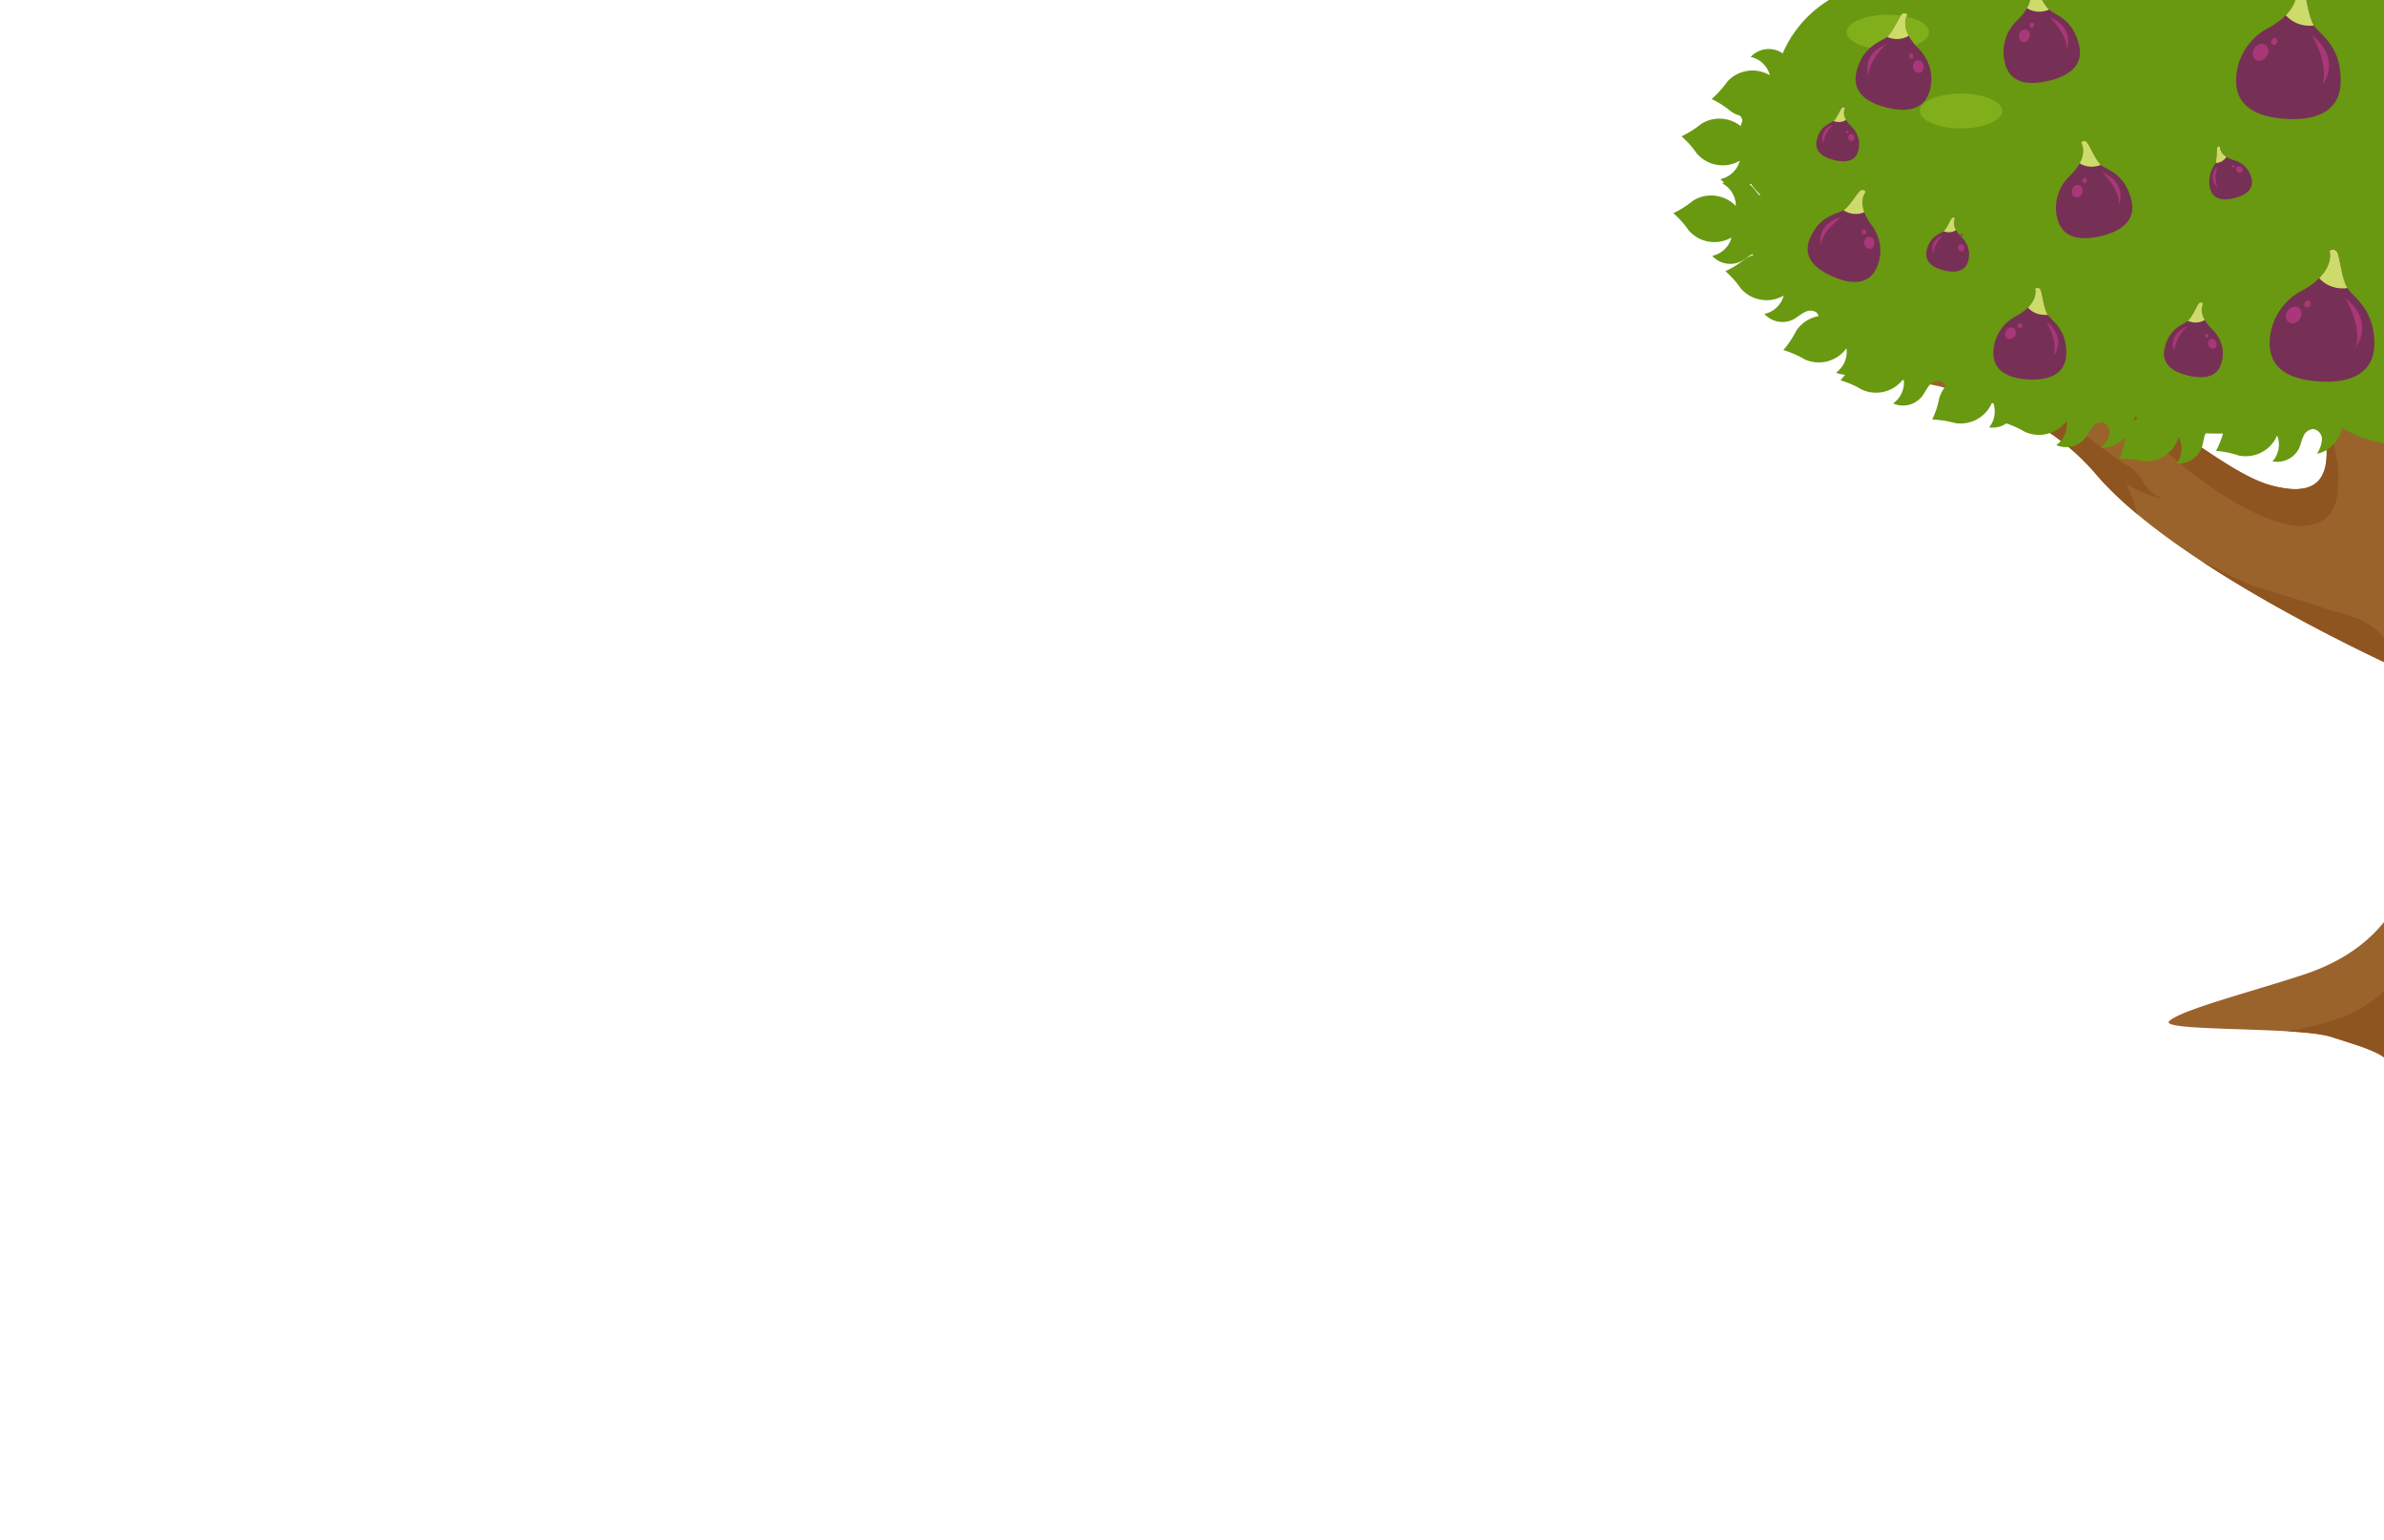 <svg id="Layer_1" data-name="Layer 1" xmlns="http://www.w3.org/2000/svg" xmlns:xlink="http://www.w3.org/1999/xlink" viewBox="0 0 260 168"><defs><style>.cls-1{fill:#9b632c;}.cls-2{fill:#773055;}.cls-3{clip-path:url(#clip-path);}.cls-4{fill:#8e5521;}.cls-5{fill:#689911;}.cls-6{fill:#81af1c;}.cls-7{clip-path:url(#clip-path-2);}.cls-8{fill:#cddb6a;}.cls-9{fill:#aa3779;}.cls-10{clip-path:url(#clip-path-3);}.cls-11{clip-path:url(#clip-path-4);}.cls-12{clip-path:url(#clip-path-5);}.cls-13{clip-path:url(#clip-path-6);}.cls-14{clip-path:url(#clip-path-7);}.cls-15{clip-path:url(#clip-path-8);}.cls-16{clip-path:url(#clip-path-9);}.cls-17{clip-path:url(#clip-path-10);}.cls-18{clip-path:url(#clip-path-11);}.cls-19{clip-path:url(#clip-path-12);}</style><clipPath id="clip-path"><path class="cls-1" d="M262.15,47.93C258.47,45.46,253,26.57,253,26.57l-8.59,2.19s8,12.38,9,17.57,0,8.18-5.79,6.59-15.17-11-27.35-15.77-19.69-2.07-19.69-2.07L203,40.79l.83.35s15.77,0,24.76,10.58,33.73,21.56,33.73,21.56a44.87,44.87,0,0,1,1.49,17.26c-1,9.81-6.88,13.91-12.73,15.81s-13.18,3.8-14.49,5,14.19.58,17.7,1.75,8.05,2.2,6,4.54S271,119.81,271,119.81v-83l-3.08-.44S268.22,52,262.15,47.93Z"/></clipPath><clipPath id="clip-path-2"><path class="cls-2" d="M241.67,17.77a15.3,15.3,0,0,0,.13-1.67.21.21,0,0,1,.31-.1s-.11,1,1.56,1.48a2.67,2.67,0,0,1,1.89,2h0c.25,1.18-.64,1.81-1.85,2.12s-2.37.19-2.69-1.06A3.26,3.26,0,0,1,241.67,17.77Z"/></clipPath><clipPath id="clip-path-3"><path class="cls-2" d="M212,25.2c.37-.34.71-1.28.89-1.43a.22.22,0,0,1,.32.06s-.54.81.7,2a2.66,2.66,0,0,1,.74,2.66h0c-.33,1.15-1.41,1.3-2.63,1s-2.18-.92-1.89-2.18C210.47,25.74,211.58,25.53,212,25.2Z"/></clipPath><clipPath id="clip-path-4"><path class="cls-2" d="M229.13,18c-.65-.6-1.27-2.28-1.59-2.54a.39.39,0,0,0-.57.09s1,1.46-1.25,3.65a4.75,4.75,0,0,0-1.32,4.74h0c.58,2.06,2.51,2.32,4.68,1.82s3.9-1.65,3.38-3.89C231.77,18.91,229.79,18.54,229.13,18Z"/></clipPath><clipPath id="clip-path-5"><path class="cls-2" d="M223.43,1c-.66-.59-1.28-2.27-1.6-2.54a.39.39,0,0,0-.57.1s1,1.45-1.24,3.64A4.75,4.75,0,0,0,218.69,7h0c.59,2.07,2.51,2.33,4.69,1.83s3.89-1.65,3.37-3.89C226.06,2,224.09,1.64,223.43,1Z"/></clipPath><clipPath id="clip-path-6"><path class="cls-2" d="M252.34,2.75c-.65-1-.82-3.48-1.14-3.95a.54.54,0,0,0-.79-.09s.72,2.28-3,4.33a6.5,6.5,0,0,0-3.54,5.75h0c0,2.94,2.43,4,5.49,4.18s5.75-.7,5.91-3.85C255.44,5,253,3.78,252.34,2.75Z"/></clipPath><clipPath id="clip-path-7"><path class="cls-2" d="M256,31.4c-.64-1-.81-3.49-1.14-3.95a.53.53,0,0,0-.79-.09s.73,2.28-3,4.33a6.5,6.5,0,0,0-3.54,5.75h0c0,2.94,2.43,4,5.49,4.17s5.75-.69,5.92-3.84C259.07,33.67,256.61,32.43,256,31.4Z"/></clipPath><clipPath id="clip-path-8"><path class="cls-2" d="M223.3,34.29c-.45-.71-.57-2.42-.79-2.74a.36.36,0,0,0-.55-.06s.5,1.58-2.1,3a4.51,4.51,0,0,0-2.46,4h0c0,2,1.69,2.79,3.82,2.9s4-.49,4.12-2.68C225.46,35.88,223.75,35,223.3,34.29Z"/></clipPath><clipPath id="clip-path-9"><path class="cls-2" d="M201.07,22.92c.71-.46,1.53-2,1.87-2.16a.37.37,0,0,1,.53.18s-1.12,1.22.64,3.61a4.52,4.52,0,0,1,.56,4.66h0c-.86,1.86-2.71,1.83-4.68,1s-3.43-2.12-2.62-4.15C198.45,23.45,200.36,23.38,201.07,22.92Z"/></clipPath><clipPath id="clip-path-10"><path class="cls-2" d="M205.83,4c.66-.57,1.3-2.23,1.62-2.49a.39.39,0,0,1,.57.11S207,3,209.19,5.25A4.71,4.71,0,0,1,210.43,10h0c-.62,2-2.53,2.27-4.68,1.73s-3.83-1.7-3.28-3.91C203.2,4.92,205.17,4.58,205.83,4Z"/></clipPath><clipPath id="clip-path-11"><path class="cls-2" d="M238.61,35c.51-.45,1-1.75,1.23-1.95a.3.3,0,0,1,.44.07s-.75,1.12,1,2.81a3.63,3.63,0,0,1,1,3.64h0c-.45,1.59-1.93,1.79-3.61,1.4s-3-1.26-2.59-3C236.58,35.73,238.1,35.44,238.61,35Z"/></clipPath><clipPath id="clip-path-12"><path class="cls-2" d="M200,13.17c.37-.33.72-1.28.9-1.43a.22.22,0,0,1,.32.06s-.55.81.7,2a2.66,2.66,0,0,1,.74,2.66h0c-.33,1.16-1.41,1.3-2.62,1s-2.19-.92-1.9-2.18C198.48,13.71,199.58,13.5,200,13.17Z"/></clipPath></defs><path class="cls-1" d="M262.15,47.93C258.47,45.46,253,26.57,253,26.57l-8.59,2.19s8,12.38,9,17.57,0,8.18-5.79,6.59-15.17-11-27.35-15.77-19.69-2.07-19.69-2.07L203,40.79l.83.35s15.77,0,24.76,10.58,33.73,21.56,33.73,21.56a44.87,44.87,0,0,1,1.49,17.26c-1,9.81-6.88,13.91-12.73,15.81s-13.18,3.8-14.49,5,14.19.58,17.7,1.75,8.05,2.2,6,4.54S271,119.81,271,119.81v-83l-3.08-.44S268.22,52,262.15,47.93Z"/><g class="cls-3"><path class="cls-4" d="M230.39,44.25c5.54,4.6,10.71,10,17.47,12.5,2.15.79,5,1.06,6.34-.81a4.85,4.85,0,0,0,.74-2.3c.7-6.21-3.17-12.08-7.82-16.26a30.89,30.89,0,0,0-14.82-7.75,22.33,22.33,0,0,0-8.23,0c-1.83.36-6.48,1.29-7.06,3.45s4.25,4.33,5.75,5.39C225.37,40.31,227.93,42.21,230.39,44.25Z"/><path class="cls-4" d="M253.83,66.48c1.88.49,3.86.93,5.33,2.2a11.19,11.19,0,0,1,1.78,2.16c1.1,1.63,2.16,3.69,1.29,5.45a4,4,0,0,1-3.69,1.95,12,12,0,0,1-4.23-1.17l-8.41-3.52a18.09,18.09,0,0,1-4.94-2.7,25.52,25.52,0,0,1-5.24-6.75c-.83-1.57-.55-3.87,1.68-3.66,2.48.24,5.68,2.44,8,3.33C246.17,64.05,253.83,66.32,253.83,66.48Z"/><path class="cls-4" d="M198.54,37.4c2.41,0,5-1,7.14.14a66.36,66.36,0,0,1-12.83,2.05l3.63.55c-.62,1.07-2.22,1.08-3.08,2-.59.6-.79,1.57-1.52,2-2.47,1.41-3.52-3.25-2.18-4.73C192,36.79,195.51,37.46,198.54,37.4Z"/><path class="cls-4" d="M218,43.75a8.4,8.4,0,0,0-3.35-2.45c3.32.06,6.44,1.58,9.18,3.46s5.22,4.11,8,5.89a5.5,5.5,0,0,1,1.37,1.07c.3.37.49.82.76,1.21a3.53,3.53,0,0,0,2.31,1.48,9.78,9.78,0,0,1-4.37-1.69,24.22,24.22,0,0,1,1.29,3.67c-2.56-1-5.36-1.24-7.91-2.24-3.56-1.39-6.4-4.1-9.39-6.48q-1.75-1.41-3.62-2.68c-.72-.49-2.13-1.14-1.77-2.29C211,41.17,216.68,43.43,218,43.75Z"/><path class="cls-4" d="M256.3,42.65a.81.81,0,0,1,.31-.59,15.6,15.6,0,0,0,5.17,7.7,3.94,3.94,0,0,0,3.28,1.12,3,3,0,0,0,1.88-1.8,8.47,8.47,0,0,0,.5-2.65,148.5,148.5,0,0,0,.21-16.07,12.91,12.91,0,0,0-.43-3.34,4.46,4.46,0,0,0-2-2.64,6.11,6.11,0,0,0-2.5-.58c-1.4-.11-2.8-.16-4.2-.14a8.88,8.88,0,0,0-5.44,1.42c-1.38,1.09-1,2.35-.62,3.89Q254.1,35.9,256.3,42.65Z"/><path class="cls-4" d="M255.53,110.89a12.17,12.17,0,0,0,6.12-4.92c1.28-2.22,1.61-5,3.23-7a1.26,1.26,0,0,1,.7-.53c.78-.18,1.25.85,1.28,1.65a15.4,15.4,0,0,1-1,5.22A84.21,84.21,0,0,1,261,117a6,6,0,0,1-1.53,2.13,6.16,6.16,0,0,1-3.72.9,40.18,40.18,0,0,1-9.3-.52c-1.71-.36-3.7-1.1-4.14-3a2.38,2.38,0,0,1,1.47-3c1.64-.68,3.7-.7,5.44-1A30.66,30.66,0,0,0,255.53,110.89Z"/></g><path class="cls-5" d="M269.25,45.8a11.84,11.84,0,0,1-15.46-.41,38.17,38.17,0,0,1-17.37,1.5,6.42,6.42,0,0,1-3.15-1.11,6.29,6.29,0,0,0-1.5-1.19,3.79,3.79,0,0,0-2.36.2,16.36,16.36,0,0,1-9.69-.82c-1.36-.5-2.68-1.1-4-1.71l-6.17-2.85a31.89,31.89,0,0,1-5.9-3.24,15.5,15.5,0,0,0-3.37-2.28c-1-.4-2.14-.47-3.19-.79-2.65-.81-4.57-3.09-6-5.46a7,7,0,0,1-1.26-3.58A2.81,2.81,0,0,1,192,21.25,7.57,7.57,0,0,1,192.19,10a4.76,4.76,0,0,0,1.15-1,4.19,4.19,0,0,0,.47-1.41,12.71,12.71,0,0,1,14.42-9.27c2-5.22,7.43-8.5,12.94-9.45s11.15,0,16.66,1a5.86,5.86,0,0,0,2.32.1,7.17,7.17,0,0,0,2.07-1c4.54-2.64,10-3,15.26-3.23,5.75-.28,11.83-.5,16.92,2.2a7.36,7.36,0,0,0,2.37,1,7,7,0,0,0,2.31-.26,19.33,19.33,0,0,1,12.85,1.6A15.35,15.35,0,0,1,299.85.23c.37,1.65.42,3.36.84,5a30.12,30.12,0,0,0,2.08,5c3.75,8.08,5.23,18.1.38,25.57A5.06,5.06,0,0,1,301,37.9a2.25,2.25,0,0,1-2.66-.7c-1.43,4.5-6.18,5.29-10.25,5.49-.67,0-1.43-.24-2.06-.18-1,.09-.58,0-1.35.64a31.85,31.85,0,0,1-2.35,2.29,12.13,12.13,0,0,1-6.09,2.15A10.79,10.79,0,0,1,269.25,45.8Z"/><path class="cls-5" d="M247.24,39.71a3.3,3.3,0,0,1,1.59.38,1.11,1.11,0,0,1,.48,1.41,1.23,1.23,0,0,1-1.23.49c-.47-.05-.91-.24-1.37-.3A2.67,2.67,0,0,0,244,43.37a2.74,2.74,0,0,1,2.66,1.09,3.71,3.71,0,0,0-4.09,2.37,10.26,10.26,0,0,1-.89,2.35l0,0a9.85,9.85,0,0,1,2.47.5,3.73,3.73,0,0,0,4.2-2.19,2.76,2.76,0,0,1-.51,2.83,2.67,2.67,0,0,0,2.9-1.43c.19-.43.27-.9.48-1.32a1.23,1.23,0,0,1,1.07-.78,1.12,1.12,0,0,1,.94,1.16,3.25,3.25,0,0,1-.54,1.54,3.42,3.42,0,0,0,1.27-.54,4,4,0,0,0,1.59-3.08,6.1,6.1,0,0,0-.94-3.39,1.3,1.3,0,0,0-.22-.29,1.11,1.11,0,0,0-.13-.36,6.13,6.13,0,0,0-2.37-2.62,4,4,0,0,0-3.44-.3A3.46,3.46,0,0,0,247.24,39.71Z"/><path class="cls-5" d="M235.75,40a3.28,3.28,0,0,1,1.62.21,1.13,1.13,0,0,1,.63,1.36,1.25,1.25,0,0,1-1.18.61c-.47,0-.93-.14-1.39-.15a2.68,2.68,0,0,0-2.58,2,2.76,2.76,0,0,1,2.77.8,3.71,3.71,0,0,0-3.82,2.79,10.77,10.77,0,0,1-.65,2.43v0a10.09,10.09,0,0,1,2.51.24,3.74,3.74,0,0,0,3.95-2.62,2.77,2.77,0,0,1-.21,2.87,2.66,2.66,0,0,0,2.73-1.73c.15-.44.18-.92.34-1.36a1.25,1.25,0,0,1,1-.89,1.12,1.12,0,0,1,1.05,1.06,3.32,3.32,0,0,1-.37,1.59,3.25,3.25,0,0,0,1.2-.68,4,4,0,0,0,1.26-3.22A6.14,6.14,0,0,0,243.3,42a1.48,1.48,0,0,0-.24-.26,1.62,1.62,0,0,0-.17-.35A6.22,6.22,0,0,0,240.26,39a4,4,0,0,0-3.46.06A3.34,3.34,0,0,0,235.75,40Z"/><path class="cls-5" d="M226.1,38.09a3.29,3.29,0,0,1,1.47.73,1.13,1.13,0,0,1,.15,1.48,1.24,1.24,0,0,1-1.31.2c-.45-.15-.83-.43-1.27-.6a2.67,2.67,0,0,0-3.07,1,2.75,2.75,0,0,1,2.35,1.66A3.72,3.72,0,0,0,219.89,44a10.34,10.34,0,0,1-1.39,2.08l0,0a10,10,0,0,1,2.3,1,3.72,3.72,0,0,0,4.58-1.18,2.72,2.72,0,0,1-1.13,2.64,2.67,2.67,0,0,0,3.15-.75c.29-.37.47-.81.77-1.17a1.24,1.24,0,0,1,1.22-.52,1.13,1.13,0,0,1,.65,1.34,3.24,3.24,0,0,1-.87,1.39,3.35,3.35,0,0,0,1.36-.25A4,4,0,0,0,232.74,46a6.13,6.13,0,0,0-.16-3.52,1,1,0,0,0-.14-.32,1,1,0,0,0-.05-.39,6.09,6.09,0,0,0-1.71-3.08,4.05,4.05,0,0,0-3.29-1.07A3.51,3.51,0,0,0,226.1,38.09Z"/><path class="cls-5" d="M208.34,33.5a3.2,3.2,0,0,1,1.46.73,1.1,1.1,0,0,1,.15,1.48,1.23,1.23,0,0,1-1.31.2c-.44-.15-.83-.43-1.27-.6a2.68,2.68,0,0,0-3.07,1A2.77,2.77,0,0,1,206.65,38a3.73,3.73,0,0,0-4.52,1.4,10.39,10.39,0,0,1-1.4,2.08l0,0a9.91,9.91,0,0,1,2.3,1,3.73,3.73,0,0,0,4.58-1.18A2.76,2.76,0,0,1,206.46,44a2.65,2.65,0,0,0,3.14-.75c.29-.37.48-.81.77-1.17a1.25,1.25,0,0,1,1.22-.52,1.11,1.11,0,0,1,.65,1.34,3.32,3.32,0,0,1-.86,1.39,3.48,3.48,0,0,0,1.35-.25A4,4,0,0,0,215,41.38a6.13,6.13,0,0,0-.15-3.52,1.55,1.55,0,0,0-.14-.32,1.31,1.31,0,0,0-.05-.39,6.18,6.18,0,0,0-1.72-3.08A4.05,4.05,0,0,0,209.62,33,3.53,3.53,0,0,0,208.34,33.5Z"/><path class="cls-5" d="M202.1,30.23a3.29,3.29,0,0,1,1.46.72,1.12,1.12,0,0,1,.15,1.49,1.25,1.25,0,0,1-1.31.2c-.44-.16-.83-.44-1.27-.6a2.67,2.67,0,0,0-3.07,1,2.77,2.77,0,0,1,2.35,1.66,3.72,3.72,0,0,0-4.52,1.39,10.18,10.18,0,0,1-1.4,2.09h0a10.38,10.38,0,0,1,2.3,1,3.72,3.72,0,0,0,4.58-1.19,2.77,2.77,0,0,1-1.13,2.65,2.67,2.67,0,0,0,3.14-.75c.29-.37.47-.81.77-1.18a1.26,1.26,0,0,1,1.22-.52,1.13,1.13,0,0,1,.65,1.35,3.29,3.29,0,0,1-.86,1.38,3.29,3.29,0,0,0,1.35-.24,4,4,0,0,0,2.24-2.64,6.12,6.12,0,0,0-.15-3.52,1.64,1.64,0,0,0-.14-.33,1.2,1.2,0,0,0-.05-.38,6.14,6.14,0,0,0-1.72-3.08,4,4,0,0,0-3.29-1.07A3.36,3.36,0,0,0,202.1,30.23Z"/><path class="cls-5" d="M198.36,25.38a3.31,3.31,0,0,1,1,1.25,1.14,1.14,0,0,1-.47,1.43,1.24,1.24,0,0,1-1.27-.36c-.35-.31-.59-.73-.92-1.06a2.67,2.67,0,0,0-3.22-.31A2.73,2.73,0,0,1,195,28.8a3.71,3.71,0,0,0-4.69-.56,10.46,10.46,0,0,1-2.13,1.34h0a10.43,10.43,0,0,1,1.68,1.89,3.73,3.73,0,0,0,4.67.77,2.76,2.76,0,0,1-2.11,2,2.67,2.67,0,0,0,3.18.59c.41-.22.76-.55,1.18-.76a1.27,1.27,0,0,1,1.33,0,1.15,1.15,0,0,1,0,1.5,3.27,3.27,0,0,1-1.36.91,3.48,3.48,0,0,0,1.34.33,4,4,0,0,0,3.12-1.51A6.05,6.05,0,0,0,202.52,32a1.38,1.38,0,0,0,0-.35,1.66,1.66,0,0,0,.11-.38,6.1,6.1,0,0,0-.33-3.51,4,4,0,0,0-2.57-2.31A3.56,3.56,0,0,0,198.36,25.38Z"/><path class="cls-5" d="M192.71,19.05a3.26,3.26,0,0,1,1,1.26,1.13,1.13,0,0,1-.46,1.42,1.23,1.23,0,0,1-1.28-.35c-.34-.32-.59-.73-.92-1.06a2.67,2.67,0,0,0-3.22-.32,2.78,2.78,0,0,1,1.48,2.47,3.72,3.72,0,0,0-4.7-.56,10,10,0,0,1-2.12,1.34h0a10,10,0,0,1,1.68,1.88,3.72,3.72,0,0,0,4.67.77,2.74,2.74,0,0,1-2.11,2,2.66,2.66,0,0,0,3.18.59c.42-.22.76-.55,1.18-.76a1.25,1.25,0,0,1,1.33,0,1.12,1.12,0,0,1,.05,1.49,3.23,3.23,0,0,1-1.36.92,3.3,3.3,0,0,0,1.35.32,4,4,0,0,0,3.11-1.5,6.2,6.2,0,0,0,1.29-3.29,1.37,1.37,0,0,0,0-.35,1.14,1.14,0,0,0,.11-.37,6.17,6.17,0,0,0-.32-3.51,4,4,0,0,0-2.58-2.31A3.38,3.38,0,0,0,192.71,19.05Z"/><path class="cls-5" d="M193.61,10.67a3.31,3.31,0,0,1,1,1.25,1.14,1.14,0,0,1-.46,1.43,1.26,1.26,0,0,1-1.28-.36c-.35-.31-.59-.73-.92-1.06a2.67,2.67,0,0,0-3.22-.31,2.76,2.76,0,0,1,1.48,2.47,3.72,3.72,0,0,0-4.7-.56,10.39,10.39,0,0,1-2.12,1.34h0a10.43,10.43,0,0,1,1.68,1.89,3.73,3.73,0,0,0,4.67.77,2.76,2.76,0,0,1-2.11,2,2.67,2.67,0,0,0,3.18.59c.41-.22.76-.55,1.18-.76a1.25,1.25,0,0,1,1.33,0,1.12,1.12,0,0,1,0,1.49,3.27,3.27,0,0,1-1.36.91,3.48,3.48,0,0,0,1.34.33,4,4,0,0,0,3.12-1.51,6.05,6.05,0,0,0,1.28-3.28,1,1,0,0,0,0-.35,1.27,1.27,0,0,0,.11-.38,6.1,6.1,0,0,0-.33-3.51A4,4,0,0,0,195,10.73,3.56,3.56,0,0,0,193.61,10.67Z"/><path class="cls-5" d="M195.33,4a3.28,3.28,0,0,1,1.35.93,1.13,1.13,0,0,1-.07,1.49,1.25,1.25,0,0,1-1.32,0c-.42-.22-.76-.55-1.17-.78a2.68,2.68,0,0,0-3.19.57,2.74,2.74,0,0,1,2.09,2,3.71,3.71,0,0,0-4.67.73,10.25,10.25,0,0,1-1.68,1.86h0a9.92,9.92,0,0,1,2.13,1.37,3.73,3.73,0,0,0,4.7-.52,2.74,2.74,0,0,1-1.5,2.45,2.65,2.65,0,0,0,3.22-.29c.34-.32.59-.73.93-1a1.25,1.25,0,0,1,1.29-.34,1.13,1.13,0,0,1,.45,1.42,3.35,3.35,0,0,1-1.06,1.25,3.38,3.38,0,0,0,1.38-.05,4,4,0,0,0,2.59-2.29,6.09,6.09,0,0,0,.35-3.51,1.21,1.21,0,0,0-.09-.34,1.28,1.28,0,0,0,0-.39,6.17,6.17,0,0,0-1.26-3.29,4,4,0,0,0-3.11-1.53A3.45,3.45,0,0,0,195.33,4Z"/><path class="cls-5" d="M215.91,36a3.26,3.26,0,0,1,1.61.3,1.12,1.12,0,0,1,.55,1.39,1.25,1.25,0,0,1-1.21.54c-.47,0-.92-.19-1.39-.23a2.68,2.68,0,0,0-2.68,1.81,2.75,2.75,0,0,1,2.72,1,3.72,3.72,0,0,0-4,2.56,10,10,0,0,1-.78,2.39v0a10.57,10.57,0,0,1,2.49.38,3.72,3.72,0,0,0,4.09-2.38,2.78,2.78,0,0,1-.37,2.85A2.65,2.65,0,0,0,219.77,45c.18-.43.23-.91.42-1.34a1.25,1.25,0,0,1,1-.83,1.14,1.14,0,0,1,1,1.12,3.33,3.33,0,0,1-.47,1.57,3.51,3.51,0,0,0,1.24-.61,4,4,0,0,0,1.44-3.14,6,6,0,0,0-1.1-3.35,1.51,1.51,0,0,0-.22-.28,1.84,1.84,0,0,0-.15-.36,6.15,6.15,0,0,0-2.49-2.49,4,4,0,0,0-3.46-.14A3.4,3.4,0,0,0,215.91,36Z"/><ellipse class="cls-6" cx="205.89" cy="3.51" rx="4.49" ry="1.9"/><ellipse class="cls-6" cx="213.87" cy="12.1" rx="4.49" ry="1.9"/><path class="cls-2" d="M241.67,17.77a15.3,15.3,0,0,0,.13-1.67.21.21,0,0,1,.31-.1s-.11,1,1.56,1.48a2.67,2.67,0,0,1,1.89,2h0c.25,1.18-.64,1.81-1.85,2.12s-2.37.19-2.69-1.06A3.26,3.26,0,0,1,241.67,17.77Z"/><g class="cls-7"><path class="cls-8" d="M241.84,17.76a.38.38,0,0,1-.21,0c-.13,0-.21-.13-.29-.24a1.85,1.85,0,0,1-.24-.4,1.42,1.42,0,0,1,0-.71,1.51,1.51,0,0,1,.34-.87.85.85,0,0,1,.66-.27.88.88,0,0,1,.63.33,1.68,1.68,0,0,1,.18,1.3A1.39,1.39,0,0,1,241.84,17.76Z"/></g><ellipse class="cls-9" cx="244.23" cy="18.48" rx="0.33" ry="0.39" transform="translate(56.12 175.34) rotate(-44.15)"/><ellipse class="cls-9" cx="243.53" cy="18.13" rx="0.13" ry="0.16" transform="translate(56.17 174.75) rotate(-44.15)"/><path class="cls-9" d="M241.83,18.19a3.29,3.29,0,0,0,0,2.25A1.52,1.52,0,0,1,241.83,18.19Z"/><path class="cls-2" d="M212,25.2c.37-.34.71-1.28.89-1.43a.22.22,0,0,1,.32.06s-.54.81.7,2a2.66,2.66,0,0,1,.74,2.66h0c-.33,1.15-1.41,1.3-2.63,1s-2.18-.92-1.89-2.18C210.47,25.74,211.58,25.53,212,25.2Z"/><g class="cls-10"><path class="cls-8" d="M212.1,25.26a.39.39,0,0,1-.19-.08.53.53,0,0,1-.14-.35,1.47,1.47,0,0,1,0-.47,1.41,1.41,0,0,1,.3-.63,1.5,1.5,0,0,1,.7-.62.88.88,0,0,1,.71.07.82.82,0,0,1,.41.59,1.67,1.67,0,0,1-.44,1.23A1.41,1.41,0,0,1,212.1,25.26Z"/></g><ellipse class="cls-9" cx="213.89" cy="27.01" rx="0.33" ry="0.39" transform="translate(1.22 62.36) rotate(-16.63)"/><ellipse class="cls-9" cx="213.44" cy="26.38" rx="0.13" ry="0.16" transform="matrix(0.96, -0.29, 0.29, 0.96, 1.38, 62.2)"/><path class="cls-9" d="M211.9,25.65a3.32,3.32,0,0,0-1.06,2S210.29,26.33,211.9,25.65Z"/><path class="cls-2" d="M229.13,18c-.65-.6-1.27-2.28-1.59-2.54a.39.39,0,0,0-.57.09s1,1.46-1.25,3.65a4.75,4.75,0,0,0-1.32,4.74h0c.58,2.06,2.51,2.32,4.68,1.82s3.9-1.65,3.38-3.89C231.77,18.91,229.79,18.54,229.13,18Z"/><g class="cls-11"><path class="cls-8" d="M228.85,18.07a.85.85,0,0,0,.35-.15,1,1,0,0,0,.25-.62,3,3,0,0,0,0-.84,2.67,2.67,0,0,0-.54-1.14,2.76,2.76,0,0,0-1.25-1.1,1.57,1.57,0,0,0-1.27.13,1.54,1.54,0,0,0-.73,1,3,3,0,0,0,.79,2.2A2.51,2.51,0,0,0,228.85,18.07Z"/></g><ellipse class="cls-9" cx="225.66" cy="21.19" rx="0.7" ry="0.58" transform="matrix(0.29, -0.96, 0.96, 0.29, 140.76, 231.34)"/><ellipse class="cls-9" cx="226.47" cy="20.05" rx="0.29" ry="0.24" transform="matrix(0.29, -0.96, 0.96, 0.29, 142.43, 231.3)"/><path class="cls-9" d="M229.22,18.75s1.93,1.78,1.89,3.53C231.11,22.28,232.09,20,229.22,18.75Z"/><path class="cls-2" d="M223.43,1c-.66-.59-1.28-2.27-1.6-2.54a.39.39,0,0,0-.57.1s1,1.45-1.24,3.64A4.75,4.75,0,0,0,218.69,7h0c.59,2.07,2.51,2.33,4.69,1.83s3.89-1.65,3.37-3.89C226.06,2,224.09,1.64,223.43,1Z"/><g class="cls-12"><path class="cls-8" d="M223.15,1.16a.74.74,0,0,0,.34-.15.89.89,0,0,0,.25-.61,3,3,0,0,0,0-.84,2.69,2.69,0,0,0-.55-1.14A2.71,2.71,0,0,0,222-2.68a1.57,1.57,0,0,0-1.27.12A1.58,1.58,0,0,0,220-1.51a3,3,0,0,0,.8,2.2A2.47,2.47,0,0,0,223.15,1.16Z"/></g><ellipse class="cls-9" cx="219.95" cy="4.28" rx="0.7" ry="0.58" transform="matrix(0.29, -0.96, 0.96, 0.29, 152.89, 213.81)"/><ellipse class="cls-9" cx="220.76" cy="3.15" rx="0.29" ry="0.24" transform="matrix(0.29, -0.96, 0.96, 0.29, 154.55, 213.77)"/><path class="cls-9" d="M223.51,1.84s1.93,1.79,1.89,3.54C225.4,5.38,226.38,3.07,223.51,1.84Z"/><path class="cls-2" d="M252.34,2.75c-.65-1-.82-3.48-1.14-3.95a.54.54,0,0,0-.79-.09s.72,2.28-3,4.33a6.5,6.5,0,0,0-3.54,5.75h0c0,2.94,2.43,4,5.49,4.18s5.75-.7,5.91-3.85C255.44,5,253,3.78,252.34,2.75Z"/><g class="cls-13"><path class="cls-8" d="M251.92,2.8a1.09,1.09,0,0,0,.51-.06A1.33,1.33,0,0,0,253,2a3.9,3.9,0,0,0,.37-1.09,3.68,3.68,0,0,0-.28-1.7,3.77,3.77,0,0,0-1.24-1.93A2.13,2.13,0,0,0,250.13-3a2.17,2.17,0,0,0-1.36,1.1A4.18,4.18,0,0,0,249,1.29,3.4,3.4,0,0,0,251.92,2.8Z"/></g><ellipse class="cls-9" cx="246.53" cy="5.71" rx="0.96" ry="0.8" transform="translate(108.69 210.18) rotate(-57.34)"/><ellipse class="cls-9" cx="248.03" cy="4.52" rx="0.39" ry="0.33" transform="translate(110.38 210.9) rotate(-57.34)"/><path class="cls-9" d="M252.15,3.84S254,6.93,253.3,9.22C253.3,9.22,255.47,6.54,252.15,3.84Z"/><path class="cls-2" d="M256,31.4c-.64-1-.81-3.49-1.14-3.95a.53.53,0,0,0-.79-.09s.73,2.28-3,4.33a6.5,6.5,0,0,0-3.54,5.75h0c0,2.94,2.43,4,5.49,4.17s5.75-.69,5.92-3.84C259.07,33.67,256.61,32.43,256,31.4Z"/><g class="cls-14"><path class="cls-8" d="M255.54,31.45a1.07,1.07,0,0,0,.51-.07,1.27,1.27,0,0,0,.57-.71,4.35,4.35,0,0,0,.38-1.1,3.6,3.6,0,0,0-.29-1.7,3.86,3.86,0,0,0-1.23-1.93,2.14,2.14,0,0,0-1.72-.31,2.09,2.09,0,0,0-1.36,1.1,4.07,4.07,0,0,0,.22,3.2A3.39,3.39,0,0,0,255.54,31.45Z"/></g><ellipse class="cls-9" cx="250.16" cy="34.35" rx="0.96" ry="0.8" transform="translate(86.24 226.42) rotate(-57.34)"/><ellipse class="cls-9" cx="251.66" cy="33.16" rx="0.39" ry="0.33" transform="translate(87.93 227.13) rotate(-57.34)"/><path class="cls-9" d="M255.77,32.48s1.87,3.09,1.15,5.38C256.92,37.86,259.09,35.18,255.77,32.48Z"/><path class="cls-2" d="M223.3,34.29c-.45-.71-.57-2.42-.79-2.74a.36.36,0,0,0-.55-.06s.5,1.58-2.1,3a4.51,4.51,0,0,0-2.46,4h0c0,2,1.69,2.79,3.82,2.9s4-.49,4.12-2.68C225.46,35.88,223.75,35,223.3,34.29Z"/><g class="cls-15"><path class="cls-8" d="M223,34.33a.87.87,0,0,0,.36,0,.93.93,0,0,0,.39-.5A3.11,3.11,0,0,0,224,33a2.46,2.46,0,0,0-.2-1.19A2.62,2.62,0,0,0,223,30.5a1.48,1.48,0,0,0-1.19-.22,1.5,1.5,0,0,0-1,.77,2.9,2.9,0,0,0,.15,2.23A2.36,2.36,0,0,0,223,34.33Z"/></g><ellipse class="cls-9" cx="219.26" cy="36.35" rx="0.67" ry="0.55" transform="translate(70.34 201.33) rotate(-57.34)"/><ellipse class="cls-9" cx="220.31" cy="35.52" rx="0.27" ry="0.23" transform="translate(71.51 201.83) rotate(-57.34)"/><path class="cls-9" d="M223.17,35.05s1.3,2.15.8,3.74C224,38.79,225.48,36.93,223.17,35.05Z"/><path class="cls-2" d="M201.07,22.92c.71-.46,1.53-2,1.87-2.16a.37.37,0,0,1,.53.18s-1.12,1.22.64,3.61a4.52,4.52,0,0,1,.56,4.66h0c-.86,1.86-2.71,1.83-4.68,1s-3.43-2.12-2.62-4.15C198.45,23.45,200.36,23.38,201.07,22.92Z"/><g class="cls-16"><path class="cls-8" d="M201.32,23.08a.85.85,0,0,1-.3-.19.9.9,0,0,1-.15-.62,2.66,2.66,0,0,1,.08-.8,2.59,2.59,0,0,1,.68-1,2.66,2.66,0,0,1,1.34-.86,1.49,1.49,0,0,1,1.18.31,1.47,1.47,0,0,1,.53,1.09A2.83,2.83,0,0,1,203.61,23,2.39,2.39,0,0,1,201.32,23.08Z"/></g><ellipse class="cls-9" cx="203.87" cy="26.48" rx="0.55" ry="0.67" transform="translate(-1.71 27.99) rotate(-7.82)"/><ellipse class="cls-9" cx="203.27" cy="25.29" rx="0.23" ry="0.27" transform="translate(-1.55 27.9) rotate(-7.82)"/><path class="cls-9" d="M200.87,23.66s-2.08,1.41-2.29,3.06C198.58,26.72,198,24.4,200.87,23.66Z"/><path class="cls-2" d="M205.83,4c.66-.57,1.3-2.23,1.62-2.49a.39.39,0,0,1,.57.11S207,3,209.19,5.25A4.71,4.71,0,0,1,210.43,10h0c-.62,2-2.53,2.27-4.68,1.73s-3.83-1.7-3.28-3.91C203.2,4.92,205.17,4.58,205.83,4Z"/><g class="cls-17"><path class="cls-8" d="M206.11,4.13a.71.71,0,0,1-.34-.16.93.93,0,0,1-.24-.61,3,3,0,0,1,0-.84,2.66,2.66,0,0,1,.56-1.11A2.75,2.75,0,0,1,207.32.33a1.57,1.57,0,0,1,1.25.15,1.55,1.55,0,0,1,.71,1.05,3,3,0,0,1-.83,2.17A2.46,2.46,0,0,1,206.11,4.13Z"/></g><ellipse class="cls-9" cx="209.22" cy="7.27" rx="0.58" ry="0.7" transform="translate(5.82 56.81) rotate(-15.68)"/><ellipse class="cls-9" cx="208.44" cy="6.13" rx="0.24" ry="0.29" transform="translate(6.1 56.55) rotate(-15.68)"/><path class="cls-9" d="M205.73,4.8s-1.94,1.74-1.93,3.47C203.8,8.27,202.87,6,205.73,4.8Z"/><path class="cls-2" d="M238.61,35c.51-.45,1-1.75,1.23-1.95a.3.3,0,0,1,.44.07s-.75,1.12,1,2.81a3.63,3.63,0,0,1,1,3.64h0c-.45,1.59-1.93,1.79-3.61,1.4s-3-1.26-2.59-3C236.58,35.73,238.1,35.44,238.61,35Z"/><g class="cls-18"><path class="cls-8" d="M238.83,35.07a.64.64,0,0,1-.27-.11.72.72,0,0,1-.19-.48,1.69,1.69,0,0,1,.38-1.52,2.13,2.13,0,0,1,1-.84,1.18,1.18,0,0,1,1,.09,1.2,1.2,0,0,1,.57.81,2.31,2.31,0,0,1-.62,1.69A1.9,1.9,0,0,1,238.83,35.07Z"/></g><ellipse class="cls-9" cx="241.28" cy="37.47" rx="0.45" ry="0.54" transform="translate(-0.63 70.64) rotate(-16.63)"/><ellipse class="cls-9" cx="240.66" cy="36.6" rx="0.18" ry="0.22" transform="translate(-0.41 70.42) rotate(-16.63)"/><path class="cls-9" d="M238.54,35.6a4.54,4.54,0,0,0-1.45,2.72S236.34,36.54,238.54,35.6Z"/><path class="cls-2" d="M200,13.17c.37-.33.72-1.28.9-1.43a.22.22,0,0,1,.32.06s-.55.81.7,2a2.66,2.66,0,0,1,.74,2.66h0c-.33,1.16-1.41,1.3-2.62,1s-2.19-.92-1.9-2.18C198.48,13.71,199.58,13.5,200,13.17Z"/><g class="cls-19"><path class="cls-8" d="M200.11,13.24a.42.42,0,0,1-.19-.09.48.48,0,0,1-.14-.34,1.55,1.55,0,0,1,0-.48,1.55,1.55,0,0,1,.31-.63,1.5,1.5,0,0,1,.7-.62.88.88,0,0,1,.71.07.84.84,0,0,1,.41.59,1.68,1.68,0,0,1-.45,1.23A1.39,1.39,0,0,1,200.11,13.24Z"/></g><ellipse class="cls-9" cx="201.9" cy="14.98" rx="0.33" ry="0.39" transform="translate(4.16 58.42) rotate(-16.63)"/><ellipse class="cls-9" cx="201.45" cy="14.35" rx="0.13" ry="0.16" transform="translate(4.32 58.27) rotate(-16.63)"/><path class="cls-9" d="M199.9,13.62a3.27,3.27,0,0,0-1.05,2A1.51,1.51,0,0,1,199.9,13.62Z"/></svg>